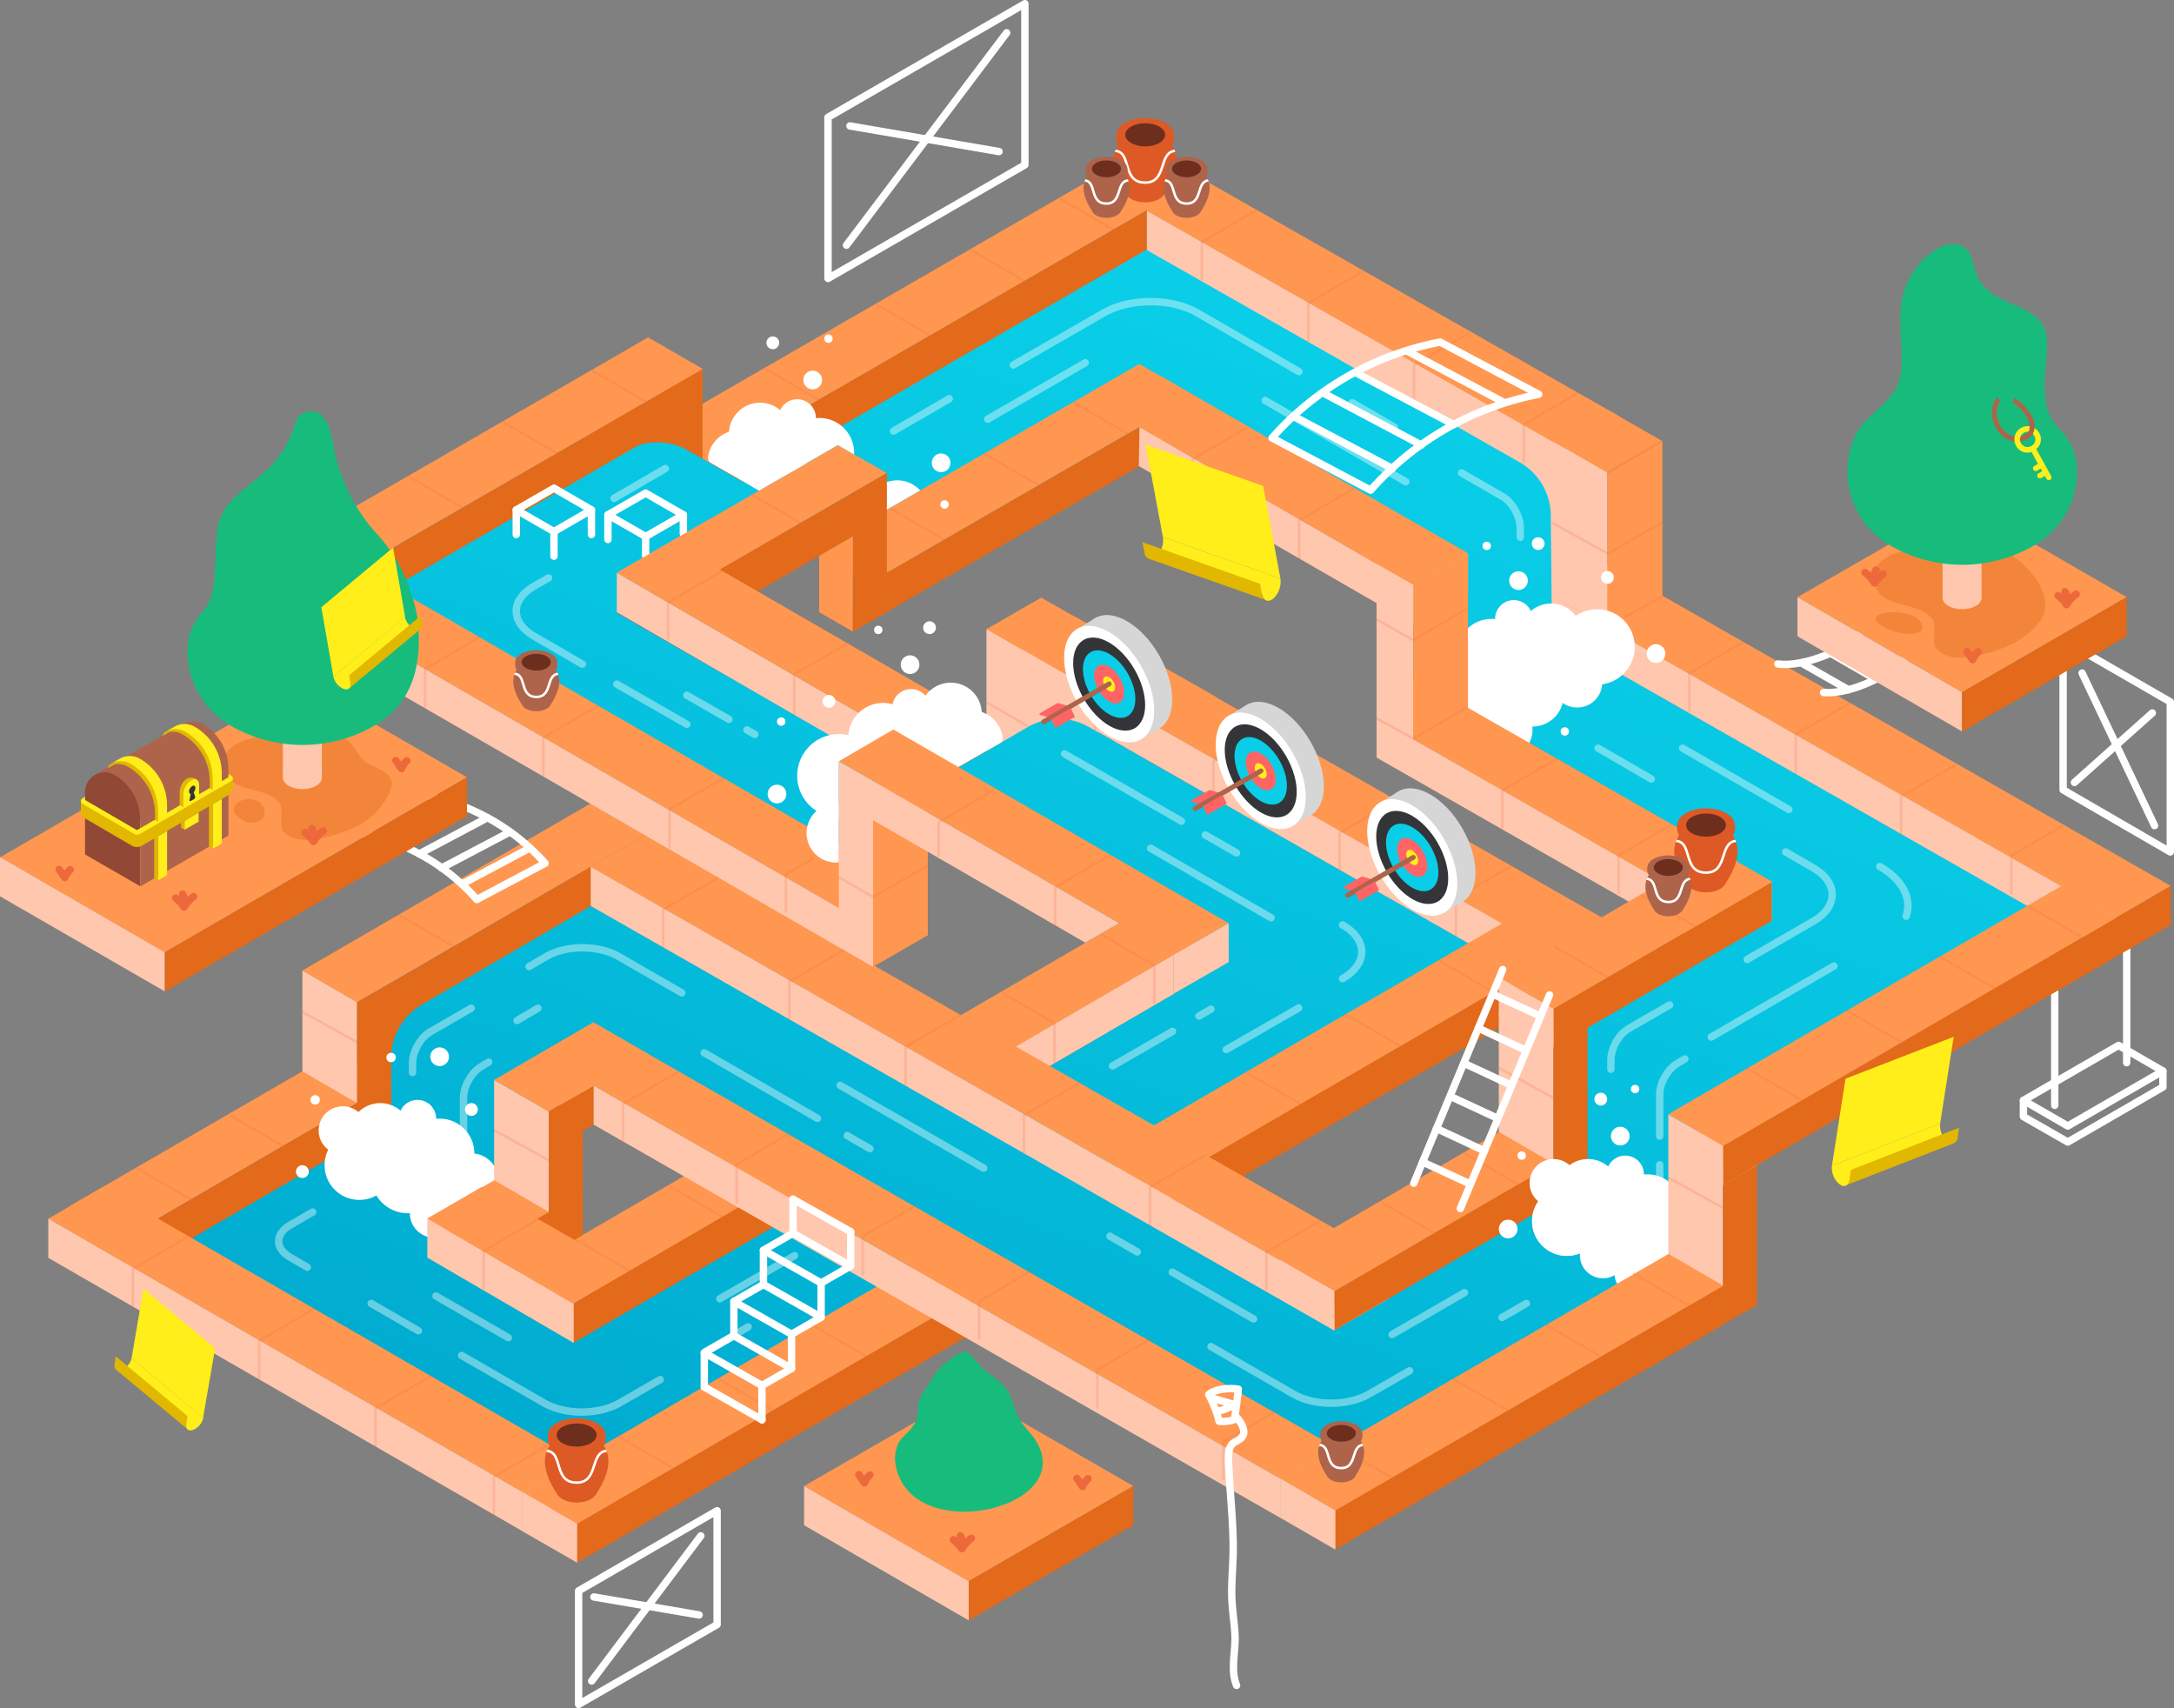 <svg id="Layer_1" data-name="Layer 1" xmlns="http://www.w3.org/2000/svg" xmlns:xlink="http://www.w3.org/1999/xlink" viewBox="0 0 882.2 693.1"><rect x="0" y="0" width="882.2" height="693.1" fill="#808080" stroke="none"/><defs><style>.cls-1,.cls-11,.cls-13,.cls-19,.cls-2,.cls-32{fill:none;}.cls-19,.cls-2{stroke:#fff;}.cls-11,.cls-13,.cls-19,.cls-2,.cls-32{stroke-linecap:round;stroke-linejoin:round;}.cls-13,.cls-2{stroke-width:3px;}.cls-3{fill:#ff9750;}.cls-33,.cls-4{fill:#e26a1a;}.cls-5{fill:#ffc7ae;}.cls-6{fill:#37acf4;}.cls-7{fill:url(#linear-gradient);}.cls-8{fill:#fff;}.cls-33,.cls-9{opacity:0.4;}.cls-10{opacity:0.2;}.cls-11,.cls-13{stroke:#ed683a;}.cls-12{fill:#17bc7d;}.cls-14{fill:#e2b700;}.cls-15{fill:#ffee1a;}.cls-16{fill:#dd5a26;}.cls-17{fill:#6d2e1d;}.cls-18{clip-path:url(#clip-path);}.cls-20{fill:#ad644b;}.cls-21{clip-path:url(#clip-path-2);}.cls-22{clip-path:url(#clip-path-3);}.cls-23{clip-path:url(#clip-path-4);}.cls-24{clip-path:url(#clip-path-5);}.cls-25{clip-path:url(#clip-path-6);}.cls-26{clip-path:url(#clip-path-7);}.cls-27{clip-path:url(#clip-path-8);}.cls-28{fill:#d6d6d6;}.cls-29{fill:#343538;}.cls-30{fill:#0acee8;}.cls-31{fill:#ff6464;}.cls-32{stroke:#ad644b;stroke-width:2px;}.cls-33{isolation:isolate;}.cls-34{fill:#914834;}</style><linearGradient id="linear-gradient" x1="514.95" y1="113.66" x2="704.9" y2="635.54" gradientTransform="matrix(1, 0, 0, -1, 0, 842)" gradientUnits="userSpaceOnUse"><stop offset="0" stop-color="#00aace"/><stop offset="0.02" stop-color="#00abcf"/><stop offset="0.63" stop-color="#07c4e1"/><stop offset="1" stop-color="#0acee8"/></linearGradient><clipPath id="clip-path" transform="translate(-154.8 -74.4)"><path class="cls-1" d="M839.7,433.8c-11.2-16.1-1.8-22.2-1.8-22.2h18.3s9.4,6-1.8,22.2Z"/></clipPath><clipPath id="clip-path-2" transform="translate(-154.8 -74.4)"><path class="cls-1" d="M826.5,444.3c-8.2-11.7-1.3-16.1-1.3-16.1h13.3s6.8,4.4-1.3,16.1Z"/></clipPath><clipPath id="clip-path-3" transform="translate(-154.8 -74.4)"><path class="cls-1" d="M381.4,681.4c-11.2-16.1-1.8-22.2-1.8-22.2H398s9.4,6-1.8,22.2Z"/></clipPath><clipPath id="clip-path-4" transform="translate(-154.8 -74.4)"><path class="cls-1" d="M612.1,153.8c-11.2-16.1-1.8-22.2-1.8-22.2h18.3s9.4,6-1.8,22.2Z"/></clipPath><clipPath id="clip-path-5" transform="translate(-154.8 -74.4)"><path class="cls-1" d="M598.5,160.8c-8.2-11.7-1.3-16.1-1.3-16.1h13.3s6.8,4.4-1.3,16.1Z"/></clipPath><clipPath id="clip-path-6" transform="translate(-154.8 -74.4)"><path class="cls-1" d="M631,160.8c-8.2-11.7-1.3-16.1-1.3-16.1H643s6.8,4.4-1.3,16.1Z"/></clipPath><clipPath id="clip-path-7" transform="translate(-154.8 -74.4)"><path class="cls-1" d="M367.1,361c-8.2-11.7-1.3-16.1-1.3-16.1h13.3s6.8,4.4-1.3,16.1Z"/></clipPath><clipPath id="clip-path-8" transform="translate(-154.8 -74.4)"><path class="cls-1" d="M693.7,673.9c-8.2-11.7-1.3-16.1-1.3-16.1h13.3s6.8,4.4-1.3,16.1Z"/></clipPath></defs><title>mainIllo</title><polygon class="cls-2" points="877.7 434.6 839.1 456.9 821.1 446.5 859.7 424.2 877.7 434.6"/><polyline class="cls-2" points="877.7 434.6 877.7 441.1 839.1 463.4 821.1 453.1 821.1 446.5"/><line class="cls-2" x1="833.8" y1="448.5" x2="833.8" y2="402.5"/><line class="cls-2" x1="863" y1="431.2" x2="863" y2="385.2"/><polygon class="cls-3" points="265.7 175 288 187.8 466.1 84.9 443.1 72.6 265.7 175"/><polyline class="cls-3" points="400.3 255.3 422.5 242.5 493.7 282.9 451 290.4 400.3 255.3"/><polygon class="cls-4" points="285.1 149.7 285.1 186.3 271.4 189.9 236.3 177.9 285.1 149.7"/><polygon class="cls-4" points="261.9 354.7 154 448.1 153.9 401.7 261.9 338.8 261.9 354.7"/><polygon class="cls-5" points="634.9 181.8 465.3 85.4 465.3 101.3 634.9 261.5 634.9 181.8"/><polygon class="cls-3" points="657.1 168.9 465.2 59.7 442.9 72.7 634.7 181.9 657.1 168.9"/><polygon class="cls-5" points="657.1 184.8 634.9 197.6 634.9 181.9 657.1 168.9 657.1 184.8"/><polygon class="cls-5" points="466.9 293.8 400.3 255.3 400.3 304.7 466.9 293.8"/><path class="cls-6" d="M295.3,323.7Z" transform="translate(-154.8 -74.4)"/><path class="cls-7" d="M784.6,332l-.5-48.5A25.09,25.09,0,0,0,771.5,262L619,175.2,453.9,268.6,434,257.2a25.08,25.08,0,0,0-25,.1L295.3,323.8,511.8,447.3l-.2-32.3a17.94,17.94,0,0,1,26.8-15.7l114.9,65.4L545.1,527.9,394.6,442l-68.7,40.1a25.14,25.14,0,0,0-12.4,21.7v25.9l-95.1,55.5L389,682.5l156.4-91.3,151.3,86.3,143.8-84.4-.3-48.5a25.14,25.14,0,0,1,12.4-21.7l132-76.9Zm-397,287.2-59.4-34.5,41.6-24.3-.1-24.6a25.14,25.14,0,0,1,12.4-21.7L396,506l94.4,53.8ZM797.9,491.6a25.14,25.14,0,0,0-12.4,21.7l.3,48.6-89.4,52.3-96.2-54.9,162.9-95.1L596.7,369.4a25.08,25.08,0,0,0-25,.1l-42.3,24.7-124.3-71,62.5-36.5a18,18,0,0,1,27.1,15.4l.1,17.8,11.5,3.9,133-73.9,77.5,44.2a25.09,25.09,0,0,1,12.6,21.5l.5,48.5,143.8,83.4Z" transform="translate(-154.8 -74.4)"/><polygon class="cls-3" points="484.5 160.5 462.3 147.7 330.8 223.6 353 236.4 484.5 160.5"/><polygon class="cls-4" points="353 236.4 353 252.3 484.5 176.4 484.5 160.5 353 236.4"/><polygon class="cls-4" points="288 187.8 301.9 195.7 465.3 101.3 465.3 85.4 288 187.8"/><polygon class="cls-3" points="332.4 207.7 332.4 248.4 346.1 256.3 346.1 215.6 332.4 207.7"/><polygon class="cls-4" points="359.9 191.9 359.9 248.4 346.1 256.3 346.1 199.8 359.9 191.9"/><polygon class="cls-5" points="374.1 320 250.3 248.4 250.3 232.4 387.8 312 374.1 320"/><polygon class="cls-4" points="359.9 209.7 292.1 248.8 292.1 231 359.9 191.9 359.9 209.7"/><polygon class="cls-3" points="292.1 231.1 400.3 293.6 400.3 304.7 387.8 312 250.3 232.4 340 180.6 359.8 191.9 292.1 231.1"/><polygon class="cls-4" points="285.1 165.6 140.5 249.3 140.5 233.4 285.1 149.7 285.1 165.6"/><polygon class="cls-3" points="118.2 220.5 140.5 233.2 285.2 149.7 263 136.9 118.2 220.5"/><polygon class="cls-3" points="363 355.8 123 217.2 100.8 230.1 340.7 368.6 363 355.8"/><polygon class="cls-3" points="122.7 393.8 144.9 406.7 261.9 338.8 239.7 326 122.7 393.8"/><polygon class="cls-3" points="28.5 489.3 50.9 502.1 158.7 439.5 136.5 426.7 28.5 489.3"/><polygon class="cls-5" points="122.7 393.8 122.7 434.7 144.9 447.6 144.9 406.7 122.7 393.8"/><polygon class="cls-3" points="657.2 376.4 436.3 250.3 414.2 263.2 635 389.4 657.2 376.4"/><polygon class="cls-5" points="635 389.3 414.2 263.2 414.2 279.1 635 405.1 635 389.3"/><polygon class="cls-5" points="657.2 392.3 635 405.1 635 389.4 657.2 376.4 657.2 392.3"/><polygon class="cls-4" points="158.7 398.8 158.7 455.4 144.9 463.3 144.9 406.7 158.7 398.8"/><polygon class="cls-4" points="158.7 455.4 50.7 518.2 50.6 502.4 158.7 439.5 158.7 455.4"/><polygon class="cls-3" points="234.2 592.6 41.8 481.6 19.6 494.5 212 605.4 234.2 592.6"/><polygon class="cls-5" points="212 605.4 19.6 494.5 19.6 510.4 212 621.3 212 605.4"/><polygon class="cls-5" points="234.2 608.4 212 621.3 212 605.4 234.2 592.6 234.2 608.4"/><polygon class="cls-4" points="391.6 542.8 234.2 634.1 234 618.2 391.6 527 391.6 542.8"/><polygon class="cls-3" points="212 605.4 234 618.4 393.1 526.2 369.4 514.1 212 605.4"/><polygon class="cls-5" points="211.9 621.3 234.2 634.1 234.2 618.3 211.9 605.4 211.9 621.3"/><polygon class="cls-4" points="633.3 402.6 475.9 493.8 475.8 477.9 633.3 386.7 633.3 402.6"/><polygon class="cls-3" points="453.7 465.1 475.8 478.1 634.8 385.9 611.1 373.8 453.7 465.1"/><polygon class="cls-5" points="453.7 481 475.9 493.8 475.9 478 453.7 465.1 453.7 481"/><polygon class="cls-3" points="880.9 359.5 652 228.8 629.8 241.7 858.7 372.4 880.9 359.5"/><polygon class="cls-5" points="858.7 372.3 629.8 241.7 629.8 257.6 858.7 388.2 858.7 372.3"/><polygon class="cls-4" points="880.9 375.3 858.7 388.2 858.7 372.4 880.9 359.5 880.9 375.3"/><polygon class="cls-3" points="674.6 179 652 166.1 629.8 178.9 652.3 191.9 674.6 179"/><polygon class="cls-5" points="652.3 191.8 629.8 179 629.8 241.7 652.3 254.6 652.3 191.8"/><polygon class="cls-3" points="674.6 241.7 652.3 254.5 652.3 191.9 674.6 179 674.6 241.7"/><polygon class="cls-3" points="595.7 224.6 469.7 151.8 447.5 164.7 573.5 237.4 595.7 224.6"/><polygon class="cls-5" points="573.5 237.4 462.4 173.3 462.1 189.1 573.5 253.3 573.5 237.4"/><polygon class="cls-5" points="595.7 240.5 573.5 253.3 573.5 237.5 595.7 224.6 595.7 240.5"/><polygon class="cls-3" points="210.6 531.9 232.8 544.8 232.8 529 210.6 516.1 210.6 531.9"/><polygon class="cls-3" points="403.7 429.7 477.7 386.6 454.1 374.6 381.7 416.7 403.7 429.7"/><polygon class="cls-3" points="298.4 465.1 210.6 516.1 232.7 529.1 319.3 478.7 298.4 465.1"/><polygon class="cls-4" points="321.4 477.3 232.7 528.9 232.8 544.8 321.4 493.3 321.4 477.3"/><polygon class="cls-5" points="403.7 429.6 403.7 445.5 476.3 403.3 476.3 387.4 403.7 429.6"/><polygon class="cls-3" points="563.6 511.1 261.9 338.8 239.7 351.7 541.3 523.9 563.6 511.1"/><polygon class="cls-5" points="541.3 523.9 239.7 351.7 239.7 367.6 541.3 539.8 541.3 523.9"/><polygon class="cls-5" points="563.6 526.9 541.3 539.8 541.3 523.9 563.6 511.1 563.6 526.9"/><polygon class="cls-3" points="541.9 587.3 242.5 415.9 220.4 428.8 519.7 600.1 541.9 587.3"/><polygon class="cls-5" points="519.7 600.1 220.4 428.8 220.4 444.6 519.7 616 519.7 600.1"/><polygon class="cls-5" points="541.9 603.1 519.7 615.9 519.7 600.1 541.9 587.3 541.9 603.1"/><polygon class="cls-4" points="240.9 456.4 222.7 467 222.7 451.2 240.9 440.5 240.9 456.4"/><polygon class="cls-5" points="608.2 411.5 608.2 475.3 630.4 488 630.4 424.4 644.2 416.5 621.9 404.6 608.2 411.5"/><polygon class="cls-4" points="644.2 416.5 644.2 480 630.4 488 630.4 424.4 644.2 416.5"/><polygon class="cls-4" points="630.4 488 541.5 539.7 541.3 523.9 630.4 472.2 630.4 488"/><polygon class="cls-3" points="519.3 511.1 541.3 524 630.5 472.2 608.3 459.3 519.3 511.1"/><polygon class="cls-5" points="519.3 526.9 541.5 539.8 541.5 523.9 519.3 511.1 519.3 526.9"/><circle class="cls-8" cx="154.3" cy="460.2" r="12.6"/><circle class="cls-8" cx="178.4" cy="468" r="14.1"/><circle class="cls-8" cx="139.1" cy="458.7" r="9.8"/><circle class="cls-8" cx="145.8" cy="472.8" r="14.1"/><circle class="cls-8" cx="191.3" cy="478.9" r="10.9"/><circle class="cls-8" cx="161.8" cy="472.8" r="10.9"/><circle class="cls-8" cx="169.4" cy="453.9" r="7.6"/><circle class="cls-8" cx="176.2" cy="492.3" r="9.9"/><circle class="cls-8" cx="178.4" cy="428.8" r="3.8"/><circle class="cls-8" cx="158.7" cy="429.1" r="1.9"/><circle class="cls-8" cx="127.9" cy="446.3" r="1.9"/><circle class="cls-8" cx="191.3" cy="450.2" r="2.6"/><circle class="cls-8" cx="122.7" cy="475.4" r="2.6"/><circle class="cls-8" cx="191.5" cy="488.2" r="10.8"/><path class="cls-8" d="M343.5,551.8c0,8.2-15,14.9-23.2,14.9a14.9,14.9,0,0,1,0-29.8C328.5,536.9,343.5,543.6,343.5,551.8Z" transform="translate(-154.8 -74.4)"/><circle class="cls-8" cx="644.4" cy="482.9" r="12.6"/><circle class="cls-8" cx="650.5" cy="509.3" r="9.4"/><circle class="cls-8" cx="668.5" cy="490.6" r="14.1"/><circle class="cls-8" cx="635.8" cy="495.5" r="14.1"/><circle class="cls-8" cx="635.8" cy="495.5" r="14.1"/><circle class="cls-8" cx="681.4" cy="501.6" r="10.9"/><circle class="cls-8" cx="651.9" cy="495.5" r="10.9"/><circle class="cls-8" cx="659.5" cy="476.5" r="7.6"/><circle class="cls-8" cx="630.4" cy="480" r="9.7"/><circle class="cls-8" cx="662.8" cy="517.1" r="7.6"/><circle class="cls-8" cx="657.5" cy="461" r="3.8"/><circle class="cls-8" cx="612" cy="498.7" r="3.8"/><circle class="cls-8" cx="649.6" cy="446" r="2.6"/><circle class="cls-8" cx="663.5" cy="441.9" r="1.7"/><circle class="cls-8" cx="617.5" cy="468.9" r="1.7"/><circle class="cls-8" cx="681.5" cy="510.9" r="10.8"/><circle class="cls-8" cx="666.5" cy="507.6" r="9.5"/><polygon class="cls-8" points="626.4 496 677.9 525.5 674.6 502.6 628.1 489.8 626.4 496"/><circle class="cls-8" cx="629.4" cy="257.5" r="12.6"/><circle class="cls-8" cx="621.9" cy="282.2" r="12.6"/><circle class="cls-8" cx="605.3" cy="265.2" r="14.1"/><circle class="cls-8" cx="592.4" cy="276.2" r="10.9"/><circle class="cls-8" cx="621.9" cy="270.1" r="10.9"/><circle class="cls-8" cx="611" cy="296.2" r="10.9"/><circle class="cls-8" cx="648.1" cy="262.5" r="15.3"/><circle class="cls-8" cx="614.3" cy="251.1" r="7.6"/><circle class="cls-8" cx="640" cy="276.9" r="10.2"/><circle class="cls-8" cx="616.2" cy="235.6" r="3.8"/><circle class="cls-8" cx="672" cy="265.2" r="3.8"/><circle class="cls-8" cx="624.2" cy="220.6" r="2.6"/><circle class="cls-8" cx="652.3" cy="234.3" r="2.6"/><circle class="cls-8" cx="603.3" cy="221.5" r="1.7"/><circle class="cls-8" cx="635" cy="296.8" r="1.7"/><circle class="cls-8" cx="592.3" cy="285.4" r="10.8"/><circle class="cls-8" cx="607.3" cy="282.2" r="9.5"/><circle class="cls-8" cx="308.4" cy="176" r="12.6"/><circle class="cls-8" cx="323.5" cy="169.6" r="7.6"/><circle class="cls-8" cx="329.8" cy="154.2" r="3.8"/><circle class="cls-8" cx="381.9" cy="187.8" r="3.8"/><circle class="cls-8" cx="313.6" cy="139.1" r="2.6"/><circle class="cls-8" cx="336.2" cy="137.4" r="1.7"/><circle class="cls-8" cx="383.3" cy="204.7" r="1.7"/><path class="cls-8" d="M467.2,260a12.65,12.65,0,0,0-25.1,0,2.47,2.47,0,0,0,1.2,2.3L461,272.4A12.5,12.5,0,0,0,467.2,260Z" transform="translate(-154.8 -74.4)"/><path class="cls-8" d="M470.7,252.1A10.93,10.93,0,0,0,459.8,263c0,3.9-6.2,5.6,3,10.5l18.8-10.8A10.93,10.93,0,0,0,470.7,252.1Z" transform="translate(-154.8 -74.4)"/><path class="cls-8" d="M501.4,258.8v-.7a14.1,14.1,0,1,0-28.2,0,13.5,13.5,0,0,0,2.5,7.9l19.1-11Z" transform="translate(-154.8 -74.4)"/><path class="cls-8" d="M514.7,281.2l13.5-7.8a12.6,12.6,0,0,0-9.3-4.1,14.21,14.21,0,0,0-4.2.7Z" transform="translate(-154.8 -74.4)"/><circle class="cls-8" cx="385.8" cy="289.6" r="12.6"/><circle class="cls-8" cx="513.1" cy="373.7" r="14.1" transform="translate(-92.76 745.91) rotate(-80.78)"/><circle class="cls-8" cx="375" cy="304.2" r="10.9"/><circle class="cls-8" cx="369.7" cy="287.2" r="7.6"/><circle class="cls-8" cx="369.3" cy="269.7" r="3.8"/><circle class="cls-8" cx="315.3" cy="322.2" r="3.8"/><circle class="cls-8" cx="377.2" cy="254.7" r="2.6"/><circle class="cls-8" cx="336.4" cy="284.6" r="2.6"/><circle class="cls-8" cx="356.4" cy="255.6" r="1.7"/><circle class="cls-8" cx="317" cy="292.8" r="1.7"/><path class="cls-8" d="M536.6,373.7a12.65,12.65,0,0,1,25.1,0,2.47,2.47,0,0,1-1.2,2.3l-17.7,10.1A12.67,12.67,0,0,1,536.6,373.7Z" transform="translate(-154.8 -74.4)"/><path class="cls-8" d="M495.2,383.3l16.9,4.8a16.92,16.92,0,1,0-16.9,18V383.3Z" transform="translate(-154.8 -74.4)"/><path class="cls-8" d="M495.2,400.5c-.4,0-.7-.1-1.1-.1a12,12,0,0,0,0,24,3.75,3.75,0,0,0,1.1-.1Z" transform="translate(-154.8 -74.4)"/><polyline class="cls-5" points="200.5 438.2 200.5 494.9 222.7 507.6 222.7 451"/><polyline class="cls-3" points="222.7 451 263 427.7 240.8 414.8 200.5 438.2"/><polygon class="cls-4" points="236.5 499.7 195.7 523.1 195.5 507.2 236.5 483.8 236.5 499.7"/><polygon class="cls-3" points="173.5 494.4 195.5 507.4 222.7 491.8 200.6 478.9 173.5 494.4"/><polygon class="cls-5" points="173.4 510.3 232.8 544.9 232.8 529.1 173.4 494.4 173.4 510.3"/><polygon class="cls-4" points="236.5 443.1 236.5 501.1 222.7 509.1 222.7 451 236.5 443.1"/><polygon class="cls-3" points="249.9 512.7 195.5 481.6 173.4 494.5 232.8 529 249.9 512.7"/><polygon class="cls-5" points="677 468 677 524.7 699.2 537.4 699.2 480.8 713 472.9 690.7 460 677 468"/><polygon class="cls-4" points="713 472.9 713 529.5 699.2 537.4 699.2 480.8 713 472.9"/><polygon class="cls-4" points="858.9 388.1 699.2 480.8 699.1 465 858.9 372.2 858.9 388.1"/><polygon class="cls-3" points="677 452.1 699.1 465.1 858.9 372.3 836.7 359.4 677 452.1"/><polygon class="cls-5" points="677 468 699.2 480.9 699.2 465 677 452.2 677 468"/><polygon class="cls-4" points="699.3 537.5 541.8 628.7 541.7 612.8 699.3 521.6 699.3 537.5"/><polygon class="cls-3" points="519.7 600 541.7 613 699.3 521.7 677.1 508.8 519.7 600"/><polygon class="cls-5" points="519.6 615.9 541.9 628.8 541.9 612.9 519.6 600.1 519.6 615.9"/><polygon class="cls-5" points="340.7 368.6 100.8 230.1 100.8 246 340.7 384.5 340.7 368.6"/><polygon class="cls-3" points="376.5 307 354.3 319.9 354.3 392.3 376.5 379.5 376.5 307"/><polygon class="cls-5" points="340.4 311.8 354.3 319.9 354.3 392.3 340.4 384.3 340.4 311.8"/><polygon class="cls-3" points="498.6 374.6 362.5 296 340.4 308.9 476.3 387.4 498.6 374.6"/><polygon class="cls-5" points="454.1 374.6 340.4 308.9 340.4 324.8 440.4 382.5 454.1 374.6"/><polygon class="cls-5" points="498.6 390.4 476.3 403.2 476.3 387.4 498.6 374.6 498.6 390.4"/><polygon class="cls-3" points="718.9 357.6 573.1 274.3 562.6 293.8 696.7 370.5 718.9 357.6"/><polygon class="cls-5" points="696.7 370.4 558.6 291.5 558.6 307.4 696.7 386.3 696.7 370.4"/><polygon class="cls-5" points="718.9 373.4 696.7 386.3 696.7 370.5 718.9 357.6 718.9 373.4"/><polygon class="cls-3" points="595.7 224.5 573.1 211.6 551 224.4 573.5 237.4 595.7 224.5"/><polygon class="cls-5" points="573.5 237.3 558.6 228.8 558.6 291.6 573.5 300.1 573.5 237.3"/><polygon class="cls-3" points="595.7 287.2 573.5 300 573.5 237.4 595.7 224.5 595.7 287.2"/><polygon class="cls-4" points="718.9 373.7 630.4 425.1 630.3 409.3 718.9 357.9 718.9 373.7"/><polygon class="cls-3" points="608.2 396.5 630.3 409.4 718.9 357.9 696.7 345 608.2 396.5"/><polygon class="cls-5" points="608.2 412.3 630.4 425.2 630.4 409.4 608.2 396.5 608.2 412.3"/><g class="cls-9"><line class="cls-2" x1="489.1" y1="338.8" x2="501.8" y2="346.1"/><line class="cls-2" x1="432" y1="305.9" x2="479.4" y2="333.2"/><line class="cls-2" x1="466.9" y1="344.2" x2="515.8" y2="372.4"/><line class="cls-2" x1="270" y1="190.1" x2="249.2" y2="202.2"/><line class="cls-2" x1="250.3" y1="277.6" x2="278.7" y2="293.9"/><line class="cls-2" x1="303.1" y1="296.2" x2="306.3" y2="298"/><line class="cls-2" x1="278.7" y1="282.1" x2="295.8" y2="291.9"/><path class="cls-2" d="M377.4,308.9l-5.8,3.3c-9.7,5.6-9.8,14.7,0,20.4l19.5,11.3" transform="translate(-154.8 -74.4)"/><path class="cls-2" d="M566,222.5l36.8-21.2c10.4-6,27.4-6,37.8,0l41.3,23.9" transform="translate(-154.8 -74.4)"/><path class="cls-2" d="M540,236.2l-22.6,13.1" transform="translate(-154.8 -74.4)"/><path class="cls-2" d="M555.6,244.5l39.6-22.9" transform="translate(-154.8 -74.4)"/><line class="cls-2" x1="451.5" y1="432.5" x2="475.8" y2="418.5"/><line class="cls-2" x1="486.5" y1="412.3" x2="491.4" y2="409.5"/><line class="cls-2" x1="497.6" y1="425.9" x2="527" y2="409"/><line class="cls-2" x1="292.1" y1="527" x2="322.4" y2="509.5"/><line class="cls-2" x1="286.2" y1="548.4" x2="303.6" y2="538.4"/><path class="cls-2" d="M668.2,236.9l57.1,33" transform="translate(-154.8 -74.4)"/><path class="cls-2" d="M803.3,378l21.6,12.5" transform="translate(-154.8 -74.4)"/><path class="cls-2" d="M837.6,378l43.1,24.9" transform="translate(-154.8 -74.4)"/><path class="cls-2" d="M703.5,237.8l17.1,9.9" transform="translate(-154.8 -74.4)"/><path class="cls-2" d="M879.4,420.1l11.1,6.4c10.4,6,10.4,15.8,0,21.8l-26.7,15.4" transform="translate(-154.8 -74.4)"/><path class="cls-2" d="M917.6,426c9.5,5.5,13.1,13.1,10.7,20.2" transform="translate(-154.8 -74.4)"/><path class="cls-2" d="M899,466.4l-49.8,28.8" transform="translate(-154.8 -74.4)"/><path class="cls-2" d="M699.6,449.7c10.4,6,10.4,15.8,0,21.8" transform="translate(-154.8 -74.4)"/><line class="cls-2" x1="673.5" y1="481.4" x2="673.5" y2="472.6"/><path class="cls-2" d="M808.5,508.3v-3.8c0-4.8,3.3-10.6,7.5-12.9l16.3-9.4" transform="translate(-154.8 -74.4)"/><path class="cls-2" d="M828.3,535.4V518.6c0-4.8,3.3-10.6,7.5-12.9l2.7-1.6" transform="translate(-154.8 -74.4)"/><path class="cls-2" d="M726.8,630.6l-16.5,9.5c-8.5,4.9-22.2,4.9-30.6,0l-33.5-19.3" transform="translate(-154.8 -74.4)"/><path class="cls-2" d="M422.7,634.2l-16.5,9.5c-8.5,4.9-22.2,4.9-30.6,0l-33.5-19.3" transform="translate(-154.8 -74.4)"/><path class="cls-2" d="M774.2,603.3l-9.9,5.7" transform="translate(-154.8 -74.4)"/><path class="cls-2" d="M749.1,598.9l-29.4,17" transform="translate(-154.8 -74.4)"/><line class="cls-2" x1="461.5" y1="508" x2="450.4" y2="501.6"/><path class="cls-2" d="M663.5,609.6l-33-19" transform="translate(-154.8 -74.4)"/><path class="cls-2" d="M554,548.4l-58.3-33.6" transform="translate(-154.8 -74.4)"/><path class="cls-2" d="M361.1,617.2l-29.4-16.9" transform="translate(-154.8 -74.4)"/><line class="cls-2" x1="331.7" y1="453.8" x2="285.8" y2="427.2"/><path class="cls-2" d="M507.8,540.5l-9.2-5.3" transform="translate(-154.8 -74.4)"/><path class="cls-2" d="M324.6,614.4l-19.2-11.1" transform="translate(-154.8 -74.4)"/><path class="cls-2" d="M369.5,466.6l7-4.1c8.1-4.7,21.2-4.7,29.3,0l25.7,14.8" transform="translate(-154.8 -74.4)"/><path class="cls-2" d="M322.2,509.6v-3.8c0-4.8,3.3-10.6,7.5-12.9l16.3-9.4" transform="translate(-154.8 -74.4)"/><path class="cls-2" d="M342.9,536.7V519.9c0-4.8,3.3-10.6,7.5-12.9l2.7-1.6" transform="translate(-154.8 -74.4)"/><path class="cls-2" d="M373.1,483.5l-8.5,5" transform="translate(-154.8 -74.4)"/><path class="cls-2" d="M281.7,566.2l-9.1,5.3c-6.3,3.6-6.3,9.5,0,13.1l6.9,4" transform="translate(-154.8 -74.4)"/><path class="cls-2" d="M771.7,292.4v-3.8c0-4.8-3.3-10.6-7.5-12.9l-16.3-9.4" transform="translate(-154.8 -74.4)"/></g><g class="cls-10"><polyline class="cls-11" points="509.7 85.4 487.7 98.2 487.7 113.5"/><polyline class="cls-11" points="552.9 110.2 530.9 123 530.9 138.3"/><polyline class="cls-11" points="595.7 135.4 573.8 148.1 573.8 163.4"/><polyline class="cls-11" points="640.4 159.4 618.4 172.2 618.4 187.5"/><line class="cls-11" x1="674.4" y1="179" x2="652.5" y2="191.7"/><polyline class="cls-11" points="674.4 212 652.5 224.7 630.3 212.4"/><line class="cls-11" x1="674.4" y1="242.1" x2="659.6" y2="250.3"/><polyline class="cls-11" points="707.4 260.5 685.5 273.2 685.5 288.5"/><polyline class="cls-11" points="750.6 285.3 728.7 298 728.7 313.3"/><polyline class="cls-11" points="793.5 310.4 771.5 323.1 771.5 338.4"/><polyline class="cls-11" points="836.9 335.2 816.2 347.2 816.2 362.5"/><polyline class="cls-11" points="822.9 367.5 844.8 380.3 844.8 395.5"/><polyline class="cls-11" points="787.7 388.5 809.7 401.2 809.7 416.5"/><polyline class="cls-11" points="749.6 410.2 771.5 422.9 771.5 438.1"/><polyline class="cls-11" points="709 433.6 731 446.4 731 461.6"/><polyline class="cls-11" points="666 363.3 688 376 688 391.2"/><polyline class="cls-11" points="631 384.2 653 396.9 653 412.1"/><polyline class="cls-11" points="643.7 437.9 630.5 445.6 608.3 433.3"/><polyline class="cls-11" points="712.7 482.6 699.5 490.3 677.3 478"/><polyline class="cls-11" points="594.3 468 616.3 480.7 616.3 495.9"/><polyline class="cls-11" points="560.1 487.6 582 500.3 582 515.6"/><polyline class="cls-11" points="535.9 495.3 513.9 508 513.9 523.3"/><polyline class="cls-11" points="488.7 468.9 466.7 481.7 466.7 496.9"/><polyline class="cls-11" points="437.5 439.8 415.5 452.5 415.5 467.7"/><polyline class="cls-11" points="389.5 412 367.5 424.7 367.5 439.9"/><polyline class="cls-11" points="342.3 385.6 320.3 398.3 320.3 413.5"/><polyline class="cls-11" points="291 356.4 269.1 369.1 269.1 384.4"/><polyline class="cls-11" points="518.5 572.3 496.5 585 496.5 600.2"/><polyline class="cls-11" points="467.2 543.1 445.3 555.8 445.3 571.1"/><polyline class="cls-11" points="419.2 515.3 397.3 528 397.3 543.2"/><polyline class="cls-11" points="274.7 435.2 252.8 447.9 252.8 463.1"/><polyline class="cls-11" points="372 488.9 350.1 501.6 350.1 516.9"/><polyline class="cls-11" points="320.8 459.7 298.9 472.5 298.9 487.7"/><line class="cls-11" x1="229.8" y1="357.8" x2="229.8" y2="373"/><polyline class="cls-11" points="162.5 371.6 184.5 384.3 184.5 399.6"/><polyline class="cls-11" points="93.7 452.8 115.6 465.5 115.6 480.7"/><polyline class="cls-11" points="55.9 474.2 77.8 486.9 77.8 502.2"/><polyline class="cls-11" points="163.7 411.9 144.9 422.9 122.7 410.6"/><polyline class="cls-11" points="222.3 586.5 200.4 599.2 200.4 614.5"/><polyline class="cls-11" points="174.3 558.7 152.4 571.4 152.4 586.6"/><polyline class="cls-11" points="127.1 531.3 105.2 544 105.2 559.3"/><polyline class="cls-11" points="75.9 502.1 53.9 514.9 53.9 530.1"/><polyline class="cls-11" points="329.8 537.8 351.7 550.5 351.7 565.8"/><polyline class="cls-11" points="291.6 559.5 313.6 572.2 313.6 587.4"/><polyline class="cls-11" points="251.1 582.9 273 595.7 273 610.9"/><polyline class="cls-11" points="584.3 390 606.2 402.7 606.2 417.9"/><polyline class="cls-11" points="546.1 411.6 568.1 424.4 568.1 439.6"/><polyline class="cls-11" points="505.6 435.1 527.5 447.8 527.5 463.1"/><polyline class="cls-11" points="612.8 351.7 590.8 364.4 590.8 379.6"/><polyline class="cls-11" points="565.5 325.3 543.6 338 543.6 353.3"/><polyline class="cls-11" points="514.3 296.2 492.4 308.9 492.4 324.1"/><polyline class="cls-11" points="466.3 268.3 444.4 281.1 444.4 296.3"/><line class="cls-11" x1="400.7" y1="285.2" x2="416.6" y2="294.4"/><polyline class="cls-11" points="344.3 260.9 322.3 273.6 322.3 289.9"/><polyline class="cls-11" points="293 231.7 271.1 244.5 271.1 259.7"/><polyline class="cls-11" points="399.5 184.2 421.5 196.9 421.5 212.2"/><polyline class="cls-11" points="361.4 206.4 383.3 219.1 383.3 234.4"/><polyline class="cls-11" points="435.8 163.4 457.7 176.1 457.7 191.4"/><polyline class="cls-11" points="304.7 200.5 326.7 213.2 326.7 228.4"/><polyline class="cls-11" points="505.9 173.6 484 186.3 484 201.6"/><polyline class="cls-11" points="549.2 198.4 527.2 211.1 527.2 226.4"/><polyline class="cls-11" points="595 247.2 573.5 259.7 558.6 251.4"/><polyline class="cls-11" points="595 287.2 573.5 299.7 558.6 291.4"/><polyline class="cls-11" points="678.7 334.4 656.8 347.1 656.8 362.3"/><polyline class="cls-11" points="631.5 308 609.6 320.7 609.6 336"/><polyline class="cls-11" points="663 516.8 684.9 529.6 684.9 544.8"/><polyline class="cls-11" points="627.8 537.8 649.8 550.5 649.8 565.7"/><polyline class="cls-11" points="543.6 587.3 565.5 600 565.5 615.2"/><polyline class="cls-11" points="589.7 559.5 611.6 572.2 611.6 587.4"/><polyline class="cls-11" points="447.1 379.3 468.4 391.7 468.4 406.9"/><polyline class="cls-11" points="406.9 403 427.9 415.1 427.9 430.9"/><polyline class="cls-11" points="450.1 347.2 428.2 360 428.2 375.2"/><polyline class="cls-11" points="402.9 320.8 380.9 333.6 380.9 347.2"/><polyline class="cls-11" points="329.9 348.4 318.9 354.8 318.9 370"/><polyline class="cls-11" points="293.6 315.7 271.7 328.4 271.7 343.7"/><polyline class="cls-11" points="242.4 286.5 220.5 299.3 220.5 314.5"/><polyline class="cls-11" points="194.4 258.7 172.5 271.4 172.5 286.7"/><polyline class="cls-11" points="340.7 356.1 354.3 364 376 351.5"/><polyline class="cls-11" points="204.2 171.3 226.2 184 226.2 199.2"/><polyline class="cls-11" points="166.1 193.5 188 206.2 188 221.5"/><polyline class="cls-11" points="240.5 150.5 262.4 163.2 262.4 178.5"/><polyline class="cls-11" points="394.3 101.6 416.2 114.3 416.2 128.5"/><polyline class="cls-11" points="310.6 149.7 332.6 162.4 332.6 168.9"/><polyline class="cls-11" points="356.1 123.8 378.1 136.5 378.1 150.7"/><polyline class="cls-11" points="430.5 80.8 452.5 93.5 452.5 108.8"/><polyline class="cls-11" points="271.6 481.3 293.6 494 293.6 509.2"/><polyline class="cls-11" points="233.5 502.9 255.4 515.7 255.4 530.9"/><polyline class="cls-11" points="218.2 494.8 196.3 507.6 196.3 522.8"/><polyline class="cls-11" points="235.9 464 223.4 471.2 200.9 458.8"/></g><polygon class="cls-3" points="459.9 603 393.1 641.6 326.3 603 393.1 564.5 459.9 603"/><polygon class="cls-5" points="393.1 657.5 326.3 618.9 326.3 603 393.1 641.6 393.1 657.5"/><polygon class="cls-4" points="459.9 618.9 393.1 657.5 393.1 641.6 459.9 603 459.9 618.9"/><path class="cls-12" d="M538.1,627.8c-4.3,3.5-5.2,6.8-8.5,11.4-5.2,7.2,1.9,9-8.5,18.4-2.4,2.2-3.5,7.1-3,10.3,5.1,36.4,81.6,17.4,53.8-13.1-9-9.9-3.1-14.5-14.7-22.2C546.3,625.3,550.5,617.7,538.1,627.8Z" transform="translate(-154.8 -74.4)"/><path class="cls-13" d="M544.5,697.6a6.78,6.78,0,0,1,.6,5.2,15.63,15.63,0,0,1,3.9-4.2" transform="translate(-154.8 -74.4)"/><path class="cls-13" d="M541.7,699.2a19.35,19.35,0,0,1,3.4,3.6" transform="translate(-154.8 -74.4)"/><path class="cls-13" d="M591.8,674.3c.8,1.1,1.5,2.2,2.3,3.3a8.75,8.75,0,0,1,2.2-3.2" transform="translate(-154.8 -74.4)"/><path class="cls-13" d="M503.3,672.8c.8,1.1,1.5,2.2,2.3,3.3a8.75,8.75,0,0,1,2.2-3.2" transform="translate(-154.8 -74.4)"/><path class="cls-14" d="M670.3,318.4" transform="translate(-154.8 -74.4)"/><path class="cls-14" d="M675.9,307.9" transform="translate(-154.8 -74.4)"/><polygon class="cls-15" points="519.6 234.8 471.9 217.9 464.9 180.4 512.6 197.2 519.6 234.8"/><path class="cls-15" d="M623.9,300.3a9.22,9.22,0,0,0,2.8-8l47.7,16.9a9.51,9.51,0,0,1-2.8,8c-2.1,1.8-4.1,1-4.6-1.6Z" transform="translate(-154.8 -74.4)"/><path class="cls-14" d="M666.9,315.5l-.8-4.2-47.7-16.9.8,4.2a3,3,0,0,0,1.7,2.5l47.7,16.8C667.8,317.7,667.2,316.9,666.9,315.5Z" transform="translate(-154.8 -74.4)"/><path class="cls-14" d="M902.3,555.8" transform="translate(-154.8 -74.4)"/><path class="cls-14" d="M896.8,546.2" transform="translate(-154.8 -74.4)"/><polygon class="cls-15" points="743.4 473 787.3 455.9 792.8 420.7 748.9 437.7 743.4 473"/><path class="cls-15" d="M945,537.7a9,9,0,0,1-2.9-7.4l-43.9,17.1a8.7,8.7,0,0,0,2.9,7.4c2,1.6,3.9.8,4.3-1.6Z" transform="translate(-154.8 -74.4)"/><path class="cls-14" d="M905.3,553.1l.6-4L949.8,532l-.6,4a2.73,2.73,0,0,1-1.5,2.3l-43.9,17.1A2.89,2.89,0,0,0,905.3,553.1Z" transform="translate(-154.8 -74.4)"/><ellipse class="cls-16" cx="692.3" cy="357.4" rx="8.1" ry="4.7"/><path class="cls-16" d="M839.7,433.8c-11.2-16.1-1.8-22.2-1.8-22.2h18.3s9.4,6-1.8,22.2Z" transform="translate(-154.8 -74.4)"/><ellipse class="cls-16" cx="692.3" cy="334.8" rx="11.7" ry="6.8"/><rect class="cls-16" x="680.6" y="334.8" width="23.5" height="1.9"/><ellipse class="cls-16" cx="692.3" cy="336.6" rx="11.7" ry="6.8"/><ellipse class="cls-17" cx="692.3" cy="334.8" rx="8.1" ry="4.7"/><g class="cls-18"><path class="cls-19" d="M859.4,415.6c-7.1.4-3.2,12.9-12.3,12.9-9.7,0-5.2-12.6-12.3-12.9" transform="translate(-154.8 -74.4)"/></g><ellipse class="cls-20" cx="677" cy="368.4" rx="5.9" ry="3.4"/><path class="cls-20" d="M826.5,444.3c-8.2-11.7-1.3-16.1-1.3-16.1h13.3s6.8,4.4-1.3,16.1Z" transform="translate(-154.8 -74.4)"/><ellipse class="cls-20" cx="677" cy="352" rx="8.5" ry="4.9"/><rect class="cls-20" x="668.5" y="352" width="17" height="1.4"/><ellipse class="cls-20" cx="677" cy="353.3" rx="8.5" ry="4.9"/><ellipse class="cls-17" cx="677" cy="352" rx="5.9" ry="3.4"/><g class="cls-21"><path class="cls-19" d="M840.8,431c-5.2.3-2.3,9.4-8.9,9.4-7.1,0-3.8-9.1-8.9-9.4" transform="translate(-154.8 -74.4)"/></g><ellipse class="cls-16" cx="234" cy="605" rx="8.1" ry="4.7"/><path class="cls-16" d="M381.4,681.4c-11.2-16.1-1.8-22.2-1.8-22.2H398s9.4,6-1.8,22.2Z" transform="translate(-154.8 -74.4)"/><ellipse class="cls-16" cx="234" cy="582.3" rx="11.7" ry="6.8"/><rect class="cls-16" x="222.3" y="582.3" width="23.5" height="1.9"/><ellipse class="cls-16" cx="234" cy="584.2" rx="11.7" ry="6.8"/><ellipse class="cls-17" cx="234" cy="582.3" rx="8.1" ry="4.7"/><g class="cls-22"><path class="cls-19" d="M401.1,663.1c-7.1.4-3.2,12.9-12.3,12.9-9.7,0-5.2-12.6-12.3-12.9" transform="translate(-154.8 -74.4)"/></g><ellipse class="cls-16" cx="464.7" cy="77.4" rx="8.1" ry="4.7"/><path class="cls-16" d="M612.1,153.8c-11.2-16.1-1.8-22.2-1.8-22.2h18.3s9.4,6-1.8,22.2Z" transform="translate(-154.8 -74.4)"/><ellipse class="cls-16" cx="464.7" cy="54.7" rx="11.7" ry="6.8"/><rect class="cls-16" x="453" y="54.7" width="23.5" height="1.9"/><ellipse class="cls-16" cx="464.7" cy="56.6" rx="11.7" ry="6.8"/><ellipse class="cls-17" cx="464.7" cy="54.7" rx="8.1" ry="4.7"/><g class="cls-23"><path class="cls-19" d="M631.8,135.6c-7.1.4-3.2,12.9-12.3,12.9-9.7,0-5.2-12.6-12.3-12.9" transform="translate(-154.8 -74.4)"/></g><ellipse class="cls-20" cx="449" cy="85" rx="5.9" ry="3.4"/><path class="cls-20" d="M598.5,160.8c-8.2-11.7-1.3-16.1-1.3-16.1h13.3s6.8,4.4-1.3,16.1Z" transform="translate(-154.8 -74.4)"/><ellipse class="cls-20" cx="449" cy="68.5" rx="8.5" ry="4.9"/><rect class="cls-20" x="440.5" y="68.5" width="17" height="1.4"/><ellipse class="cls-20" cx="449" cy="69.9" rx="8.5" ry="4.9"/><ellipse class="cls-17" cx="449" cy="68.5" rx="5.9" ry="3.4"/><g class="cls-24"><path class="cls-19" d="M612.7,147.6c-5.2.3-2.3,9.4-8.9,9.4-7.1,0-3.8-9.1-8.9-9.4" transform="translate(-154.8 -74.4)"/></g><ellipse class="cls-20" cx="481.5" cy="85" rx="5.9" ry="3.4"/><path class="cls-20" d="M631,160.8c-8.2-11.7-1.3-16.1-1.3-16.1H643s6.8,4.4-1.3,16.1Z" transform="translate(-154.8 -74.4)"/><ellipse class="cls-20" cx="481.5" cy="68.5" rx="8.5" ry="4.9"/><rect class="cls-20" x="473" y="68.5" width="17" height="1.4"/><ellipse class="cls-20" cx="481.5" cy="69.9" rx="8.5" ry="4.9"/><ellipse class="cls-17" cx="481.5" cy="68.5" rx="5.9" ry="3.4"/><g class="cls-25"><path class="cls-19" d="M645.3,147.6c-5.2.3-2.3,9.4-8.9,9.4-7.1,0-3.8-9.1-8.9-9.4" transform="translate(-154.8 -74.4)"/></g><ellipse class="cls-20" cx="217.6" cy="285.2" rx="5.9" ry="3.4"/><path class="cls-20" d="M367.1,361c-8.2-11.7-1.3-16.1-1.3-16.1h13.3s6.8,4.4-1.3,16.1Z" transform="translate(-154.8 -74.4)"/><ellipse class="cls-20" cx="217.6" cy="268.7" rx="8.5" ry="4.9"/><rect class="cls-20" x="209.1" y="268.7" width="17" height="1.4"/><ellipse class="cls-20" cx="217.6" cy="270.1" rx="8.5" ry="4.9"/><ellipse class="cls-17" cx="217.6" cy="268.7" rx="5.9" ry="3.4"/><g class="cls-26"><path class="cls-19" d="M381.4,347.8c-5.2.3-2.3,9.4-8.9,9.4-7.1,0-3.8-9.1-8.9-9.4" transform="translate(-154.8 -74.4)"/></g><ellipse class="cls-20" cx="544.3" cy="598.1" rx="5.9" ry="3.4"/><path class="cls-20" d="M693.7,673.9c-8.2-11.7-1.3-16.1-1.3-16.1h13.3s6.8,4.4-1.3,16.1Z" transform="translate(-154.8 -74.4)"/><ellipse class="cls-20" cx="544.3" cy="581.6" rx="8.5" ry="4.9"/><rect class="cls-20" x="535.8" y="581.6" width="17" height="1.4"/><ellipse class="cls-20" cx="544.3" cy="583" rx="8.5" ry="4.9"/><ellipse class="cls-17" cx="544.3" cy="581.6" rx="5.9" ry="3.4"/><g class="cls-27"><path class="cls-19" d="M708,660.7c-5.2.3-2.3,9.4-8.9,9.4-7.1,0-3.8-9.1-8.9-9.4" transform="translate(-154.8 -74.4)"/></g><polygon class="cls-2" points="415.9 66.9 336 113 336 47.6 415.9 1.5 415.9 66.9"/><line class="cls-2" x1="344.9" y1="51.1" x2="405.4" y2="61.5"/><line class="cls-2" x1="343.5" y1="99.5" x2="408.5" y2="13.3"/><polygon class="cls-2" points="291 659.2 234.8 691.6 234.8 645.5 291 613 291 659.2"/><line class="cls-2" x1="241" y1="648" x2="283.7" y2="655.3"/><line class="cls-2" x1="240.1" y1="682.1" x2="284.4" y2="623.2"/><path class="cls-2" d="M649.5,651.1a45.68,45.68,0,0,0-4.2-10.8c2.9-2.6,9.2-2.7,12-2.2-.4,3.8-1,8.6-1.6,12.3A14.32,14.32,0,0,1,649.5,651.1Z" transform="translate(-154.8 -74.4)"/><polygon class="cls-2" points="880.7 345.7 837.2 320.5 837.2 259.7 880.7 284.8 880.7 345.7"/><line class="cls-2" x1="844.9" y1="273.1" x2="874.3" y2="335"/><line class="cls-2" x1="841.8" y1="317.5" x2="873.4" y2="289.3"/><path class="cls-14" d="M232,655.1" transform="translate(-154.8 -74.4)"/><path class="cls-14" d="M238.6,649.2" transform="translate(-154.8 -74.4)"/><polygon class="cls-15" points="82.4 575.3 53.4 551.1 58.2 522.9 87.3 547.1 82.4 575.3"/><path class="cls-15" d="M204.1,630.4a7.23,7.23,0,0,0,4.1-4.9l29.1,24.2a7,7,0,0,1-4.1,4.9c-1.9.7-3.2-.3-2.8-2.3Z" transform="translate(-154.8 -74.4)"/><path class="cls-14" d="M230.4,652.2l.5-3.2-29.1-24.2-.5,3.2a2.21,2.21,0,0,0,.6,2.2L231,654.4A2,2,0,0,1,230.4,652.2Z" transform="translate(-154.8 -74.4)"/><ellipse class="cls-28" cx="673.71" cy="382.8" rx="14.9" ry="25.9" transform="translate(-255.94 313.75) rotate(-30)"/><polygon class="cls-28" points="506.1 285.9 498.5 290.5 524 335.4 532.1 330.6 506.1 285.9"/><ellipse class="cls-8" cx="666.4" cy="387.18" rx="14.9" ry="25.9" transform="translate(-259.11 310.68) rotate(-30)"/><ellipse class="cls-29" cx="666.4" cy="387.18" rx="11.9" ry="20.7" transform="translate(-259.11 310.68) rotate(-30)"/><ellipse class="cls-30" cx="666.4" cy="387.18" rx="8.7" ry="15" transform="translate(-259.11 310.68) rotate(-30)"/><ellipse class="cls-31" cx="666.4" cy="387.18" rx="5" ry="8.6" transform="translate(-259.11 310.68) rotate(-30)"/><ellipse class="cls-15" cx="666.4" cy="387.18" rx="2" ry="3.4" transform="translate(-259.11 310.68) rotate(-30)"/><ellipse class="cls-28" cx="612.19" cy="347.6" rx="14.9" ry="25.9" transform="translate(-246.58 278.27) rotate(-30)"/><polygon class="cls-28" points="444.5 250.8 437 255.3 462.5 300.2 470.6 295.4 444.5 250.8"/><ellipse class="cls-8" cx="604.89" cy="351.98" rx="14.9" ry="25.9" transform="translate(-249.75 275.21) rotate(-30)"/><ellipse class="cls-29" cx="604.89" cy="351.98" rx="11.9" ry="20.7" transform="translate(-249.75 275.21) rotate(-30)"/><ellipse class="cls-30" cx="604.89" cy="351.98" rx="8.7" ry="15" transform="translate(-249.75 275.21) rotate(-30)"/><ellipse class="cls-31" cx="604.89" cy="351.98" rx="5" ry="8.6" transform="translate(-249.75 275.21) rotate(-30)"/><ellipse class="cls-15" cx="604.89" cy="351.98" rx="2" ry="3.4" transform="translate(-249.75 275.21) rotate(-30)"/><path class="cls-31" d="M587.5,361.3l-7.1,4.1a.19.19,0,0,1-.3,0l-3.2-.9a.39.39,0,0,1-.1-.7l7.1-4.1a.19.19,0,0,1,.3,0l3.2.9A.37.37,0,0,1,587.5,361.3Z" transform="translate(-154.8 -74.4)"/><line class="cls-32" x1="423.5" y1="292.9" x2="450.1" y2="277.5"/><path class="cls-31" d="M590.7,365.5l-7.3,4.2a.37.37,0,0,1-.5-.2l-1.4-2.9a.37.37,0,0,1,.2-.5l7.3-4.2a.37.37,0,0,1,.5.2l1.4,2.9C591,365.1,590.9,365.4,590.7,365.5Z" transform="translate(-154.8 -74.4)"/><path class="cls-31" d="M649.1,396.6l-7.1,4.1a.19.19,0,0,1-.3,0l-3.2-.9a.39.39,0,0,1-.1-.7l7.1-4.1a.19.19,0,0,1,.3,0l3.2.9A.39.39,0,0,1,649.1,396.6Z" transform="translate(-154.8 -74.4)"/><line class="cls-32" x1="485" y1="328.1" x2="511.7" y2="312.8"/><path class="cls-31" d="M652.3,400.7l-7.3,4.2a.37.37,0,0,1-.5-.2l-1.4-2.9a.37.37,0,0,1,.2-.5l7.3-4.2a.37.37,0,0,1,.5.2l1.4,2.9C652.5,400.4,652.5,400.6,652.3,400.7Z" transform="translate(-154.8 -74.4)"/><ellipse class="cls-28" cx="735.26" cy="417.89" rx="14.9" ry="25.9" transform="translate(-265.24 349.23) rotate(-30)"/><polygon class="cls-28" points="567.6 321.1 560.1 325.6 585.6 370.6 593.7 365.7 567.6 321.1"/><ellipse class="cls-8" cx="727.87" cy="422.32" rx="14.9" ry="25.9" transform="translate(-268.44 346.12) rotate(-30)"/><ellipse class="cls-29" cx="727.87" cy="422.32" rx="11.9" ry="20.7" transform="translate(-268.44 346.12) rotate(-30)"/><ellipse class="cls-30" cx="727.87" cy="422.32" rx="8.7" ry="15" transform="translate(-268.44 346.12) rotate(-30)"/><ellipse class="cls-31" cx="727.87" cy="422.32" rx="5" ry="8.6" transform="translate(-268.44 346.12) rotate(-30)"/><ellipse class="cls-15" cx="727.87" cy="422.32" rx="2" ry="3.4" transform="translate(-268.44 346.12) rotate(-30)"/><path class="cls-31" d="M710.9,431.7l-7.1,4.1a.19.19,0,0,1-.3,0l-3.2-.9a.39.39,0,0,1-.1-.7l7.1-4.1a.19.19,0,0,1,.3,0l3.2.9A.39.39,0,0,1,710.9,431.7Z" transform="translate(-154.8 -74.4)"/><line class="cls-32" x1="546.8" y1="363.3" x2="573.5" y2="347.9"/><path class="cls-31" d="M714.1,435.8l-7.3,4.2a.37.37,0,0,1-.5-.2l-1.4-2.9a.37.37,0,0,1,.2-.5l7.3-4.2a.37.37,0,0,1,.5.2l1.4,2.9C714.3,435.5,714.3,435.7,714.1,435.8Z" transform="translate(-154.8 -74.4)"/><g id="scribbles"><path class="cls-2" d="M876.2,343.8c10.5,1.6,29.5-6.4,34-13.3" transform="translate(-154.8 -74.4)"/><path class="cls-2" d="M894.8,355.4c11.3.9,28.8-7.8,33.3-14.7" transform="translate(-154.8 -74.4)"/><line class="cls-2" x1="731" y1="269" x2="750.1" y2="279.9"/><line class="cls-2" x1="742.9" y1="265.1" x2="761.1" y2="275.6"/><line class="cls-2" x1="752" y1="259.6" x2="769.3" y2="269.6"/><path class="cls-2" d="M301.1,412.4a84.09,84.09,0,0,1,47.2,27L376,424.7a86.73,86.73,0,0,0-48.1-27.4Z" transform="translate(-154.8 -74.4)"/><path class="cls-2" d="M337.9,400.3l-27.2,14.4" transform="translate(-154.8 -74.4)"/><path class="cls-2" d="M352.6,406.2l-27.7,14.7" transform="translate(-154.8 -74.4)"/><path class="cls-2" d="M361.7,412,334,426.6" transform="translate(-154.8 -74.4)"/><path class="cls-2" d="M369.8,418.5l-26.9,14.3" transform="translate(-154.8 -74.4)"/><line class="cls-2" x1="609.8" y1="393.4" x2="573.7" y2="480.1"/><line class="cls-2" x1="628.8" y1="403.7" x2="592.6" y2="490.4"/><line class="cls-2" x1="577.3" y1="471.5" x2="596.7" y2="480.5"/><line class="cls-2" x1="582.9" y1="457.9" x2="602.4" y2="467"/><line class="cls-2" x1="588.6" y1="444.9" x2="606.9" y2="453.4"/><line class="cls-2" x1="594.2" y1="431.5" x2="612.5" y2="440"/><line class="cls-2" x1="599.9" y1="417.2" x2="619" y2="426.1"/><line class="cls-2" x1="606" y1="403.5" x2="624.6" y2="412.1"/><path class="cls-2" d="M646.2,641.6c2.9.9,6.9,1.9,9.8,2.8-2,1-5.2,2.5-7.5,2.6" transform="translate(-154.8 -74.4)"/><path class="cls-2" d="M656.9,649.8c1.8,2.2,3.7,5.4,1.9,7.7-1,1.3-2.7,1.7-3.9,2.8-1.5,1.5-1.6,3.9-1.6,6.1.4,13.1,2.2,26.1,1.9,39.1-.2,6.6-.9,13.1-.4,19.7.3,4.8,1.2,9.7,1.2,14.5-.1,6.3-1.8,12.8.6,18.6" transform="translate(-154.8 -74.4)"/><path class="cls-2" d="M779.2,234.4A122.08,122.08,0,0,0,711,273.3l-40-21.2a121.51,121.51,0,0,1,68.2-38.9Z" transform="translate(-154.8 -74.4)"/><path class="cls-2" d="M725.9,216.9l39.2,20.8" transform="translate(-154.8 -74.4)"/><path class="cls-2" d="M704.7,225.5l40,21.2" transform="translate(-154.8 -74.4)"/><path class="cls-2" d="M691.6,233.8l40,21.2" transform="translate(-154.8 -74.4)"/><path class="cls-2" d="M679.8,243.3l40,21.2" transform="translate(-154.8 -74.4)"/><polyline class="cls-2" points="345.2 499.8 345.2 513.7 333.2 520.6 333.2 534.5 321.2 541.4 321.2 555.3 309.2 562.2 309.2 576.1"/><polyline class="cls-2" points="285.8 562.8 285.8 548.9 297.8 542 297.8 528.1 309.8 521.2 309.8 507.3 321.8 500.4 321.8 486.6"/><line class="cls-2" x1="321.8" y1="486.6" x2="345.2" y2="499.8"/><line class="cls-2" x1="333.2" y1="520.6" x2="309.8" y2="507.3"/><line class="cls-2" x1="321.8" y1="500.4" x2="345.2" y2="513.7"/><line class="cls-2" x1="309.8" y1="521.2" x2="333.2" y2="534.5"/><line class="cls-2" x1="321.2" y1="541.4" x2="297.8" y2="528.1"/><line class="cls-2" x1="297.8" y1="542" x2="321.2" y2="555.3"/><line class="cls-2" x1="285.8" y1="548.9" x2="309.2" y2="562.2"/><line class="cls-2" x1="309.2" y1="576.1" x2="285.8" y2="562.8"/><polygon class="cls-2" points="240 206.9 224.8 215.7 209.5 206.9 224.8 198.1 240 206.9"/><line class="cls-2" x1="224.8" y1="215.7" x2="224.8" y2="225.7"/><line class="cls-2" x1="240" y1="206.9" x2="240" y2="216.9"/><line class="cls-2" x1="209.5" y1="206.9" x2="209.5" y2="216.9"/><polygon class="cls-2" points="277.3 208.9 262 217.7 246.7 208.9 262 200.1 277.3 208.9"/><line class="cls-2" x1="262" y1="217.7" x2="262" y2="225.5"/><line class="cls-2" x1="277.3" y1="208.9" x2="277.3" y2="216.5"/><line class="cls-2" x1="246.7" y1="208.9" x2="246.7" y2="218.9"/></g><polygon class="cls-3" points="288 210.6 250.3 232.4 285.1 224.8 288 210.6"/><g id="leftTree"><polygon class="cls-3" points="189.5 315.4 66.9 386.4 0 347.9 122.7 276.8 189.5 315.4"/><polygon class="cls-5" points="66.9 402.3 0 363.7 0 347.8 66.9 386.4 66.9 402.3"/><polygon class="cls-4" points="189.5 331.2 66.9 402.3 66.9 386.4 189.5 315.4 189.5 331.2"/><path class="cls-33" d="M246.5,388.1c2.8,8.1,17,5.3,21.9,12.3,1.6,2.3-.5,9.2,1.3,11.3,3.9,4.3,10.8,3.9,16.5,2.6,9-2,18.4-5.7,23.7-13.3,8.6-12.3,1.6-12.6-7.1-17.6-3-1.7-5.7-14.2-22.2-14.4-6.1-.1-11.8,1.6-17.5,3.7C260.2,373.7,241.7,374.6,246.5,388.1Z" transform="translate(-154.8 -74.4)"/><rect class="cls-5" x="114.8" y="286.1" width="15.8" height="29.6"/><ellipse class="cls-5" cx="122.7" cy="315.6" rx="7.9" ry="4.6"/><path class="cls-12" d="M324.1,324.5c2.5,19.5-1.9,35.4-17.3,44.3a58.26,58.26,0,0,1-58.5,0c-16.7-9.7-23.5-33.3-11-46.6,7.9-8.4,2.6-28.5,7.4-38.7,6.1-13.1,23.4-15,30-37.6,1.4-4.7,7.4-6.3,10.7-2.8,2.5,2.6,3.7,6.5,4.5,10.8a72.33,72.33,0,0,0,17.7,37C314,297.8,321.1,308.7,324.1,324.5Z" transform="translate(-154.8 -74.4)"/><path class="cls-33" d="M254.3,407.7c4.4,2.1,10.4-1.7,6.9-6.6C256.4,394.7,242.6,402.1,254.3,407.7Z" transform="translate(-154.8 -74.4)"/><path class="cls-13" d="M281.4,410.6a6.78,6.78,0,0,1,.6,5.2,15.63,15.63,0,0,1,3.9-4.2" transform="translate(-154.8 -74.4)"/><path class="cls-13" d="M278.6,412.2a19.35,19.35,0,0,1,3.4,3.6" transform="translate(-154.8 -74.4)"/><path class="cls-13" d="M228.9,437.2a6.78,6.78,0,0,1,.6,5.2,15.63,15.63,0,0,1,3.9-4.2" transform="translate(-154.8 -74.4)"/><path class="cls-13" d="M226.1,438.8a19.35,19.35,0,0,1,3.4,3.6" transform="translate(-154.8 -74.4)"/><path class="cls-13" d="M315.4,383c.8,1.1,1.5,2.2,2.3,3.3a8.75,8.75,0,0,1,2.2-3.2" transform="translate(-154.8 -74.4)"/><path class="cls-13" d="M178.8,427.2c.8,1.1,1.5,2.2,2.3,3.3a8.75,8.75,0,0,1,2.2-3.2" transform="translate(-154.8 -74.4)"/><path class="cls-20" d="M237.1,368.2a8.14,8.14,0,0,0-8,0h0l-35.6,20.4,18.1,19.2,35.9-21.5A21.16,21.16,0,0,0,237.1,368.2Z" transform="translate(-154.8 -74.4)"/><path class="cls-20" d="M188.9,386.2" transform="translate(-154.8 -74.4)"/><polygon class="cls-20" points="92.7 339 56.9 359.7 56.9 332.6 92.7 311.9 92.7 339"/><path class="cls-34" d="M211.7,434l-22.4-12.9V395.7a8,8,0,0,1,11.9-6.9h0a20.7,20.7,0,0,1,10.4,18.1V434Z" transform="translate(-154.8 -74.4)"/><path class="cls-14" d="M247.8,396.8l-35.3,20.7a4.15,4.15,0,0,1-4.3,0L189,406.3a2.85,2.85,0,0,1-1.4-2.5v-4.1l22.9,12.7,38.8-22.2v4.1A2.82,2.82,0,0,1,247.8,396.8Z" transform="translate(-154.8 -74.4)"/><path class="cls-15" d="M247.5,388.5v1.3l-36.9,21.3a.45.45,0,0,1-.5,0L189.3,399v-1.3l-1.1.7h0a1.22,1.22,0,0,0,0,2.1l21.1,12.3a2.35,2.35,0,0,0,2.3,0l37.1-21.5a1.22,1.22,0,0,0,0-2.1h0Z" transform="translate(-154.8 -74.4)"/><path class="cls-14" d="M226.7,369.7l7,1,7.9,10.4-.4,14-1.3-.9v-2.8a22,22,0,0,0-11-19,7.82,7.82,0,0,0-5.3-1l-2.8,1.6.1-.3a2.21,2.21,0,0,1,1-1.3h0l2.3-1.2Z" transform="translate(-154.8 -74.4)"/><path class="cls-15" d="M225.5,369.3a8.21,8.21,0,0,1,8.3,0,21.84,21.84,0,0,1,11,19v4.8l-3.7,2.1v-4.8a22,22,0,0,0-11-19,8.21,8.21,0,0,0-8.3,0Z" transform="translate(-154.8 -74.4)"/><path class="cls-14" d="M204.5,382.8l7,1,7.9,10.4-.4,13.7-1.3-.8v-2.6a22,22,0,0,0-11-19,7.82,7.82,0,0,0-5.3-1l-2.8,1.6.1-.3a2.21,2.21,0,0,1,1-1.3h0l2.3-1.2Z" transform="translate(-154.8 -74.4)"/><path class="cls-15" d="M203.3,382.3a8.21,8.21,0,0,1,8.3,0,21.84,21.84,0,0,1,11,19v4.4l-3.7,2.1v-4.4a22,22,0,0,0-11-19,8.21,8.21,0,0,0-8.3,0Z" transform="translate(-154.8 -74.4)"/><path class="cls-14" d="M234,397.4l-4.8,4.6-1.5-.9V396c0-2.2,1.3-4.8,3-5.7h0c1.7-1,4.9.1,4.9,2.3Z" transform="translate(-154.8 -74.4)"/><polyline class="cls-14" points="74.9 336.7 73.5 335.9 73.5 333.6 74.9 333.1 74.9 336.7"/><path class="cls-15" d="M235.6,398.4l-6.4,3.7v-5.2c0-2.2,1.3-4.8,3-5.7l.4-.3c1.7-1,3,.1,3,2.3Z" transform="translate(-154.8 -74.4)"/><polygon class="cls-15" points="80.6 333.4 74.9 336.7 74.9 333.1 80.6 329.7 80.6 333.4"/><path class="cls-29" d="M233.4,395.9a3.12,3.12,0,0,0,.7-1.8c0-.8-.6-1.2-1.3-.7a2.85,2.85,0,0,0-1.3,2.2c0,.6.3.9.7.9l-.5,2.4c-.1.4.1.7.5.5l1.3-.7c.3-.2.6-.7.5-1Z" transform="translate(-154.8 -74.4)"/><polygon class="cls-15" points="67.8 355.1 64.1 357.2 64.1 339.4 67.8 337.2 67.8 355.1"/><polygon class="cls-14" points="64.1 357.2 62.6 356.3 62.6 338 64.1 338 64.1 357.2"/><polygon class="cls-15" points="90 342.3 86.3 344.4 86.3 326.4 90 324.2 90 342.3"/><polygon class="cls-14" points="86.3 344.4 84.8 343.5 84.8 325.2 86.3 325.2 86.3 344.4"/><path class="cls-14" d="M295.4,354.4" transform="translate(-154.8 -74.4)"/><path class="cls-14" d="M288.7,348.5" transform="translate(-154.8 -74.4)"/><polygon class="cls-15" points="135.3 274.6 164.4 250.4 159.5 222.2 130.4 246.4 135.3 274.6"/><path class="cls-15" d="M323.2,329.7a7.23,7.23,0,0,1-4.1-4.9l-29,24.2a7,7,0,0,0,4.1,4.9c1.9.7,3.2-.3,2.8-2.3Z" transform="translate(-154.8 -74.4)"/><path class="cls-14" d="M297,351.6l-.5-3.2,29.1-24.2.5,3.2a2.21,2.21,0,0,1-.6,2.2l-29.1,24.2A2.55,2.55,0,0,0,297,351.6Z" transform="translate(-154.8 -74.4)"/></g><g id="rightTree"><polygon class="cls-3" points="863 242.3 796.2 280.9 729.4 242.3 796.2 203.8 863 242.3"/><polygon class="cls-5" points="796.2 296.8 729.4 258.2 729.4 242.3 796.2 280.9 796.2 296.8"/><polygon class="cls-4" points="863 258.2 796.2 296.8 796.2 280.9 863 242.3 863 258.2"/><path class="cls-33" d="M916.1,312.8c3,8.5,17.9,5.6,23,13,1.6,2.4-.5,9.7,1.4,11.8,4.1,4.6,11.3,4.1,17.3,2.7,9.5-2.2,19.3-6,24.9-14,9-12.9-13.4-33.4-30.8-33.6-6.4-.1-12.4,1.7-18.4,3.9C930.5,297.7,911.1,298.7,916.1,312.8Z" transform="translate(-154.8 -74.4)"/><path class="cls-33" d="M919.5,329c9.2,4.6,18.4,2.8,14.6-2.3C929.2,319.9,907.4,322.9,919.5,329Z" transform="translate(-154.8 -74.4)"/><rect class="cls-5" x="788.3" y="213.1" width="15.8" height="29.6"/><ellipse class="cls-5" cx="796.2" cy="242.6" rx="7.9" ry="4.6"/><path class="cls-12" d="M955.6,181.5c3.7,18.2,22.2,13.7,28.5,25.5,4.8,9.2-5.5,29.6,6.3,41.4a23.34,23.34,0,0,1,7.1,14.1,34.62,34.62,0,0,1-17.2,33.2,58.26,58.26,0,0,1-58.5,0,34.64,34.64,0,0,1-14.3-44.2c3.5-7.8,12.5-12.1,16.7-19.5,5.3-9.5-.9-26.4,3.4-39.8C932.7,176,952.3,165.2,955.6,181.5Z" transform="translate(-154.8 -74.4)"/><path class="cls-13" d="M992.8,314.5a6.78,6.78,0,0,1,.6,5.2,15.63,15.63,0,0,1,3.9-4.2" transform="translate(-154.8 -74.4)"/><path class="cls-13" d="M990,316.1a19.35,19.35,0,0,1,3.4,3.6" transform="translate(-154.8 -74.4)"/><path class="cls-13" d="M916.1,305.7a6.78,6.78,0,0,0-.6,5.2,15.63,15.63,0,0,0-3.9-4.2" transform="translate(-154.8 -74.4)"/><path class="cls-13" d="M918.9,307.3a19.35,19.35,0,0,0-3.4,3.6" transform="translate(-154.8 -74.4)"/><path class="cls-13" d="M953,338.8c.8,1.1,1.5,2.2,2.3,3.3a8.75,8.75,0,0,1,2.2-3.2" transform="translate(-154.8 -74.4)"/><path class="cls-32" d="M975,252.5c12.9-3.6-6.2-23.2-10-14.9-2.5,5.5.4,13.8,7.7,15.1" transform="translate(-154.8 -74.4)"/><path class="cls-15" d="M982.3,250.1a5.37,5.37,0,0,0-9.4,5.2,5.27,5.27,0,0,0,6.3,2.5l2.6,4.8-1.5.9a1.13,1.13,0,0,0-.4,1.5h0a1.13,1.13,0,0,0,1.5.4l1.5-.9.6,1.1-1.5.9a1.1,1.1,0,0,0,1.1,1.9l1.5-.9.6,1.1a1.1,1.1,0,1,0,1.9-1.1l-6-10.9A5.06,5.06,0,0,0,982.3,250.1Zm-3.2,5.3a3.09,3.09,0,1,1,1.2-4.2A3,3,0,0,1,979.1,255.4Z" transform="translate(-154.8 -74.4)"/><path class="cls-32" d="M977.6,251.3c2.3-1.7,2.2-4.4,1-7.1" transform="translate(-154.8 -74.4)"/></g><path class="cls-12" d="M969.6,239.8c.8-.1,3.6-3.9,3.3-8.4-.4-6.1-15.7-.2-9.6,2.5C965.1,234.7,968.3,240,969.6,239.8Z" transform="translate(-154.8 -74.4)"/></svg>